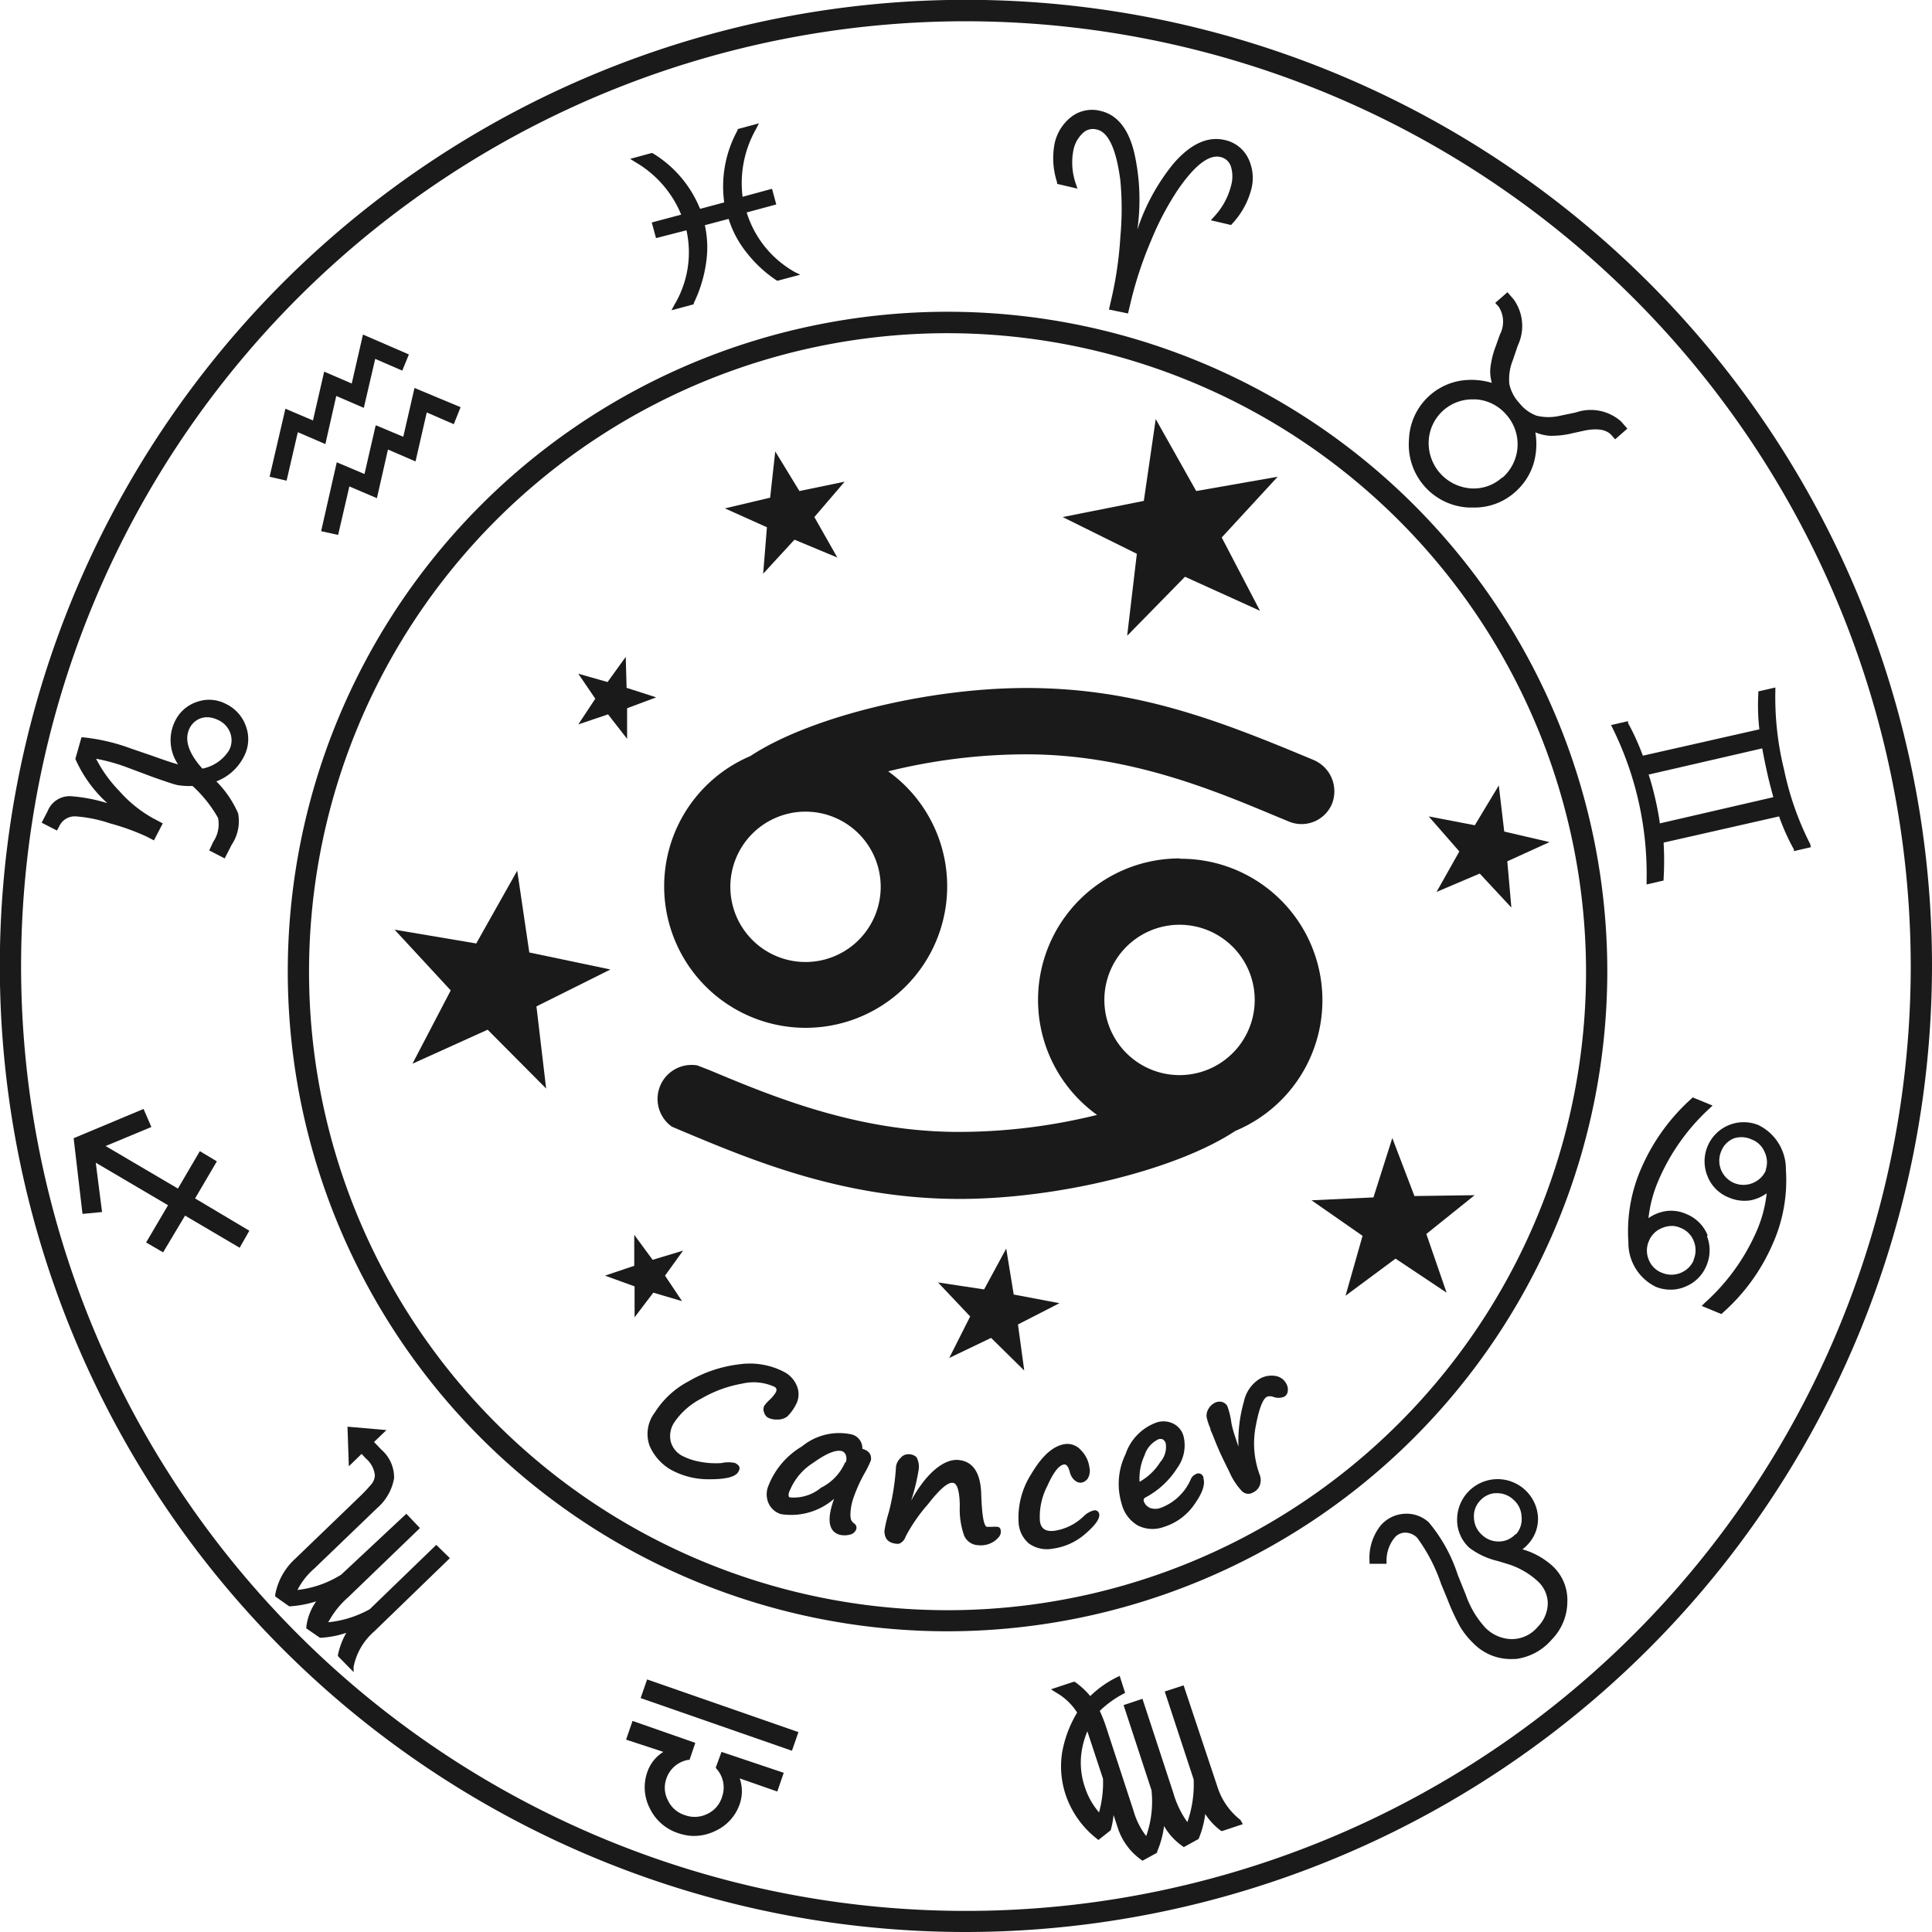 <svg xmlns="http://www.w3.org/2000/svg" viewBox="0 0 113.59 113.59"><defs><style>.cls-1{fill:#1a1a1a;}</style></defs><title>Asset 451</title><g id="Layer_2" data-name="Layer 2"><g id="Layer_1-2" data-name="Layer 1"><path class="cls-1" d="M69.36,50.47A8.32,8.32,0,0,0,64.5,65.55a33.91,33.91,0,0,1-8.12,1c-6,0-11-2.1-14.66-3.63L41,62.64a2,2,0,0,0-1.5,3.6l.73.31c4,1.67,9.39,3.94,16.18,3.94,5.84,0,12.8-1.73,16.22-4a8.32,8.32,0,0,0-3.24-16Zm0,12.74a4.42,4.42,0,1,1,4.41-4.42A4.42,4.42,0,0,1,69.36,63.21Zm7.89-18.52c-5.53-2.31-10.4-4.24-16.91-4.24-5.84,0-12.79,1.73-16.22,4a8.32,8.32,0,1,0,8.1.9,33.91,33.91,0,0,1,8.12-1c6,0,11,2.1,14.66,3.63l.75.31a1.94,1.94,0,0,0,2.55-1A2,2,0,0,0,77.25,44.69ZM47.36,56.56a4.42,4.42,0,1,1,4.42-4.41A4.42,4.42,0,0,1,47.36,56.56Z"/><path class="cls-1" d="M45.25,82.3a2.16,2.16,0,0,0-.32.36.48.48,0,0,0,0,.4.51.51,0,0,0,.24.3,1.17,1.17,0,0,0,.54.1.93.93,0,0,0,.58-.18,2.66,2.66,0,0,0,.5-.69,1.26,1.26,0,0,0,.1-1,1.61,1.61,0,0,0-.79-.93,4.36,4.36,0,0,0-2.61-.45,7.67,7.67,0,0,0-3,1,5.22,5.22,0,0,0-2,1.85A2.07,2.07,0,0,0,38.19,85a3,3,0,0,0,1.27,1.42,4.59,4.59,0,0,0,2.33.55c.92,0,1.45-.15,1.61-.42s.07-.39-.17-.53a1.76,1.76,0,0,0-.81,0,5,5,0,0,1-1.28-.08,3.75,3.75,0,0,1-1-.33,1.34,1.34,0,0,1-.71-.88,1.45,1.45,0,0,1,.18-1.05,4.26,4.26,0,0,1,1.62-1.45,7.28,7.28,0,0,1,2.4-.88,2.93,2.93,0,0,1,1.91.19c.14.08.16.22,0,.43A2.11,2.11,0,0,1,45.25,82.3Z"/><path class="cls-1" d="M50.7,85.18a.83.83,0,0,0-.65-.85,3.45,3.45,0,0,0-2.9.71,4.66,4.66,0,0,0-2,2.39,1.29,1.29,0,0,0,.06,1,1.17,1.17,0,0,0,.7.59,3.84,3.84,0,0,0,3.13-.9c-.44,1.21-.33,1.91.31,2.11a1.26,1.26,0,0,0,.61,0,.51.51,0,0,0,.39-.34.31.31,0,0,0-.13-.32.49.49,0,0,1-.19-.24A1.41,1.41,0,0,1,50,89a3.22,3.22,0,0,1,.17-.91,8.93,8.93,0,0,1,.7-1.54,5.49,5.49,0,0,0,.34-.71C51.24,85.5,51.09,85.3,50.7,85.18Zm-1,.77a3,3,0,0,1-1.43,1.52,2.51,2.51,0,0,1-1.81.57c-.12,0-.14-.19,0-.46A3.49,3.49,0,0,1,47.82,86c.78-.56,1.34-.78,1.69-.68a.39.39,0,0,1,.22.23A.67.67,0,0,1,49.72,86Z"/><path class="cls-1" d="M58.64,89.77a1.38,1.38,0,0,0-.31,0l-.29,0c-.19,0-.31-.66-.35-1.93s-.49-1.91-1.32-2-1.89.72-2.8,2.39A12.11,12.11,0,0,0,54,86.48a1.2,1.2,0,0,0-.11-.8.66.66,0,0,0-.47-.18.58.58,0,0,0-.48.23.84.84,0,0,0-.26.5,14.13,14.13,0,0,1-.42,2.67A7.52,7.52,0,0,0,52,90c0,.47.22.73.76.77a.39.39,0,0,0,.27-.11.62.62,0,0,0,.21-.31,9.7,9.7,0,0,1,1.32-1.91q1-1.29,1.44-1.26c.27,0,.42.47.43,1.35a4.67,4.67,0,0,0,.25,1.74h0a.94.94,0,0,0,.85.58,1.4,1.4,0,0,0,.92-.23c.25-.18.38-.35.39-.52S58.81,89.78,58.64,89.77Z"/><path class="cls-1" d="M64.32,88.8a1.32,1.32,0,0,0-.62.36A3.14,3.14,0,0,1,62,90c-.52.07-.81-.13-.86-.58a3.91,3.91,0,0,1,.44-2.06q.54-1.22,1-1.26c.13,0,.24.14.32.46s.35.65.69.61a.62.62,0,0,0,.35-.22.88.88,0,0,0,.11-.68,1.72,1.72,0,0,0-.49-1,1.06,1.06,0,0,0-.92-.37c-.7.09-1.36.67-2,1.75a4.75,4.75,0,0,0-.75,2.9,1.72,1.72,0,0,0,.62,1.21,1.83,1.83,0,0,0,1.4.29,3.63,3.63,0,0,0,1.9-.87c.58-.5.85-.88.82-1.14A.26.26,0,0,0,64.32,88.8Z"/><path class="cls-1" d="M70.29,86.68A.56.56,0,0,0,70,87a3.11,3.11,0,0,1-1.75,1.65.9.9,0,0,1-.65,0,.67.67,0,0,1-.35-.38.18.18,0,0,1,.1-.23,4.94,4.94,0,0,0,1.87-1.74,2.25,2.25,0,0,0,.36-1.88,1.16,1.16,0,0,0-.6-.72,1.3,1.3,0,0,0-1-.06,3,3,0,0,0-1.81,1.87,4,4,0,0,0-.23,2.88,2.06,2.06,0,0,0,.94,1.29,1.91,1.91,0,0,0,1.53.1,3.4,3.4,0,0,0,1.82-1.34c.46-.65.63-1.15.53-1.49A.3.3,0,0,0,70.29,86.68Zm-3-1.11a1.55,1.55,0,0,1,.8-.94.35.35,0,0,1,.28,0,.4.4,0,0,1,.17.24,1.35,1.35,0,0,1-.33,1.1A3.38,3.38,0,0,1,67,87.12,3.22,3.22,0,0,1,67.29,85.57Z"/><path class="cls-1" d="M75.62,81.34A.86.86,0,0,0,75,80.9a1.39,1.39,0,0,0-.93.16,2.09,2.09,0,0,0-.94,1.36,8.39,8.39,0,0,0-.32,2.44v.19l-.25-.76a5.73,5.73,0,0,1-.16-.62,4.56,4.56,0,0,0-.24-1,.53.53,0,0,0-.3-.24.6.6,0,0,0-.46.06.9.9,0,0,0-.37.38.77.77,0,0,0-.09.44,3.48,3.48,0,0,0,.22.67q0,.1.12.33.31.81.57,1.35c.18.38.33.68.44.9A3.82,3.82,0,0,0,73,87.65a.53.53,0,0,0,.65.11.78.78,0,0,0,.41-.41.88.88,0,0,0,0-.65,5.3,5.3,0,0,1-.22-2.9c.19-1,.41-1.56.65-1.68a.52.52,0,0,1,.35,0,.88.88,0,0,0,.66,0,.41.41,0,0,0,.21-.31A.69.69,0,0,0,75.62,81.34Z"/><path class="cls-1" d="M40.16,73.53,39.1,75l1,1.5L38.41,76l-1.1,1.45,0-1.82L35.57,75l1.72-.58,0-1.82,1.08,1.47Zm43-3.21-1.3-3.41L80.75,70.4l-3.64.17,3,2.09-1,3.52L82.05,74l3,2-1.19-3.45,2.84-2.28ZM47,28.87l-1.42-2.33-.3,2.72-2.66.63L45.09,31l-.22,2.73,1.84-2,2.52,1.05L47.88,30.4l1.78-2.08Zm23.33,0-2.38-4.23-.7,4.81-4.77.95,4.36,2.16-.57,4.82,3.4-3.47,4.41,2-2.25-4.31,3.29-3.57ZM34,42.59,35.75,42l1.12,1.44V41.64L38.58,41l-1.74-.56-.05-1.82-1.07,1.48L34,39.61,35,41.08ZM91.1,49.51l-2.66-.62-.32-2.71-1.41,2.34L84,48l1.8,2.06-1.34,2.38L87,51.36l1.86,2-.24-2.72ZM59.6,76.11l-.44-2.7-1.3,2.4-2.71-.41,1.89,2-1.23,2.44,2.46-1.18,1.95,1.92-.37-2.71,2.44-1.25ZM35.89,57l-4.77-1-.71-4.81L28,55.47l-4.8-.81,3.3,3.57-2.25,4.31,4.42-2L32.11,64l-.57-4.83Z"/><path class="cls-1" d="M56.79,113.59a56.8,56.8,0,1,1,56.8-56.8A56.86,56.86,0,0,1,56.79,113.59Zm0-112.34a55.55,55.55,0,1,0,55.55,55.54A55.61,55.61,0,0,0,56.79,1.25Z"/><path class="cls-1" d="M55.72,95.91A38.79,38.79,0,1,1,94.5,57.13,38.83,38.83,0,0,1,55.72,95.91Zm0-76.32A37.54,37.54,0,1,0,93.25,57.13,37.58,37.58,0,0,0,55.72,19.59Z"/><path class="cls-1" d="M73.56,11.16a4.69,4.69,0,0,1-1.12,2l-.06.07-1.19-.28.18-.2a4.14,4.14,0,0,0,1-1.8,2,2,0,0,0,0-1.16.83.83,0,0,0-.62-.56c-.67-.16-1.51.49-2.5,1.93a16.94,16.94,0,0,0-1.58,3,22.54,22.54,0,0,0-1.19,3.6l-.16.67L65.2,18.2l.16-.7a22,22,0,0,0,.51-3.57,17.86,17.86,0,0,0,0-3.32c-.24-1.85-.71-2.87-1.41-3a.84.84,0,0,0-.8.22,1.86,1.86,0,0,0-.55,1,3.81,3.81,0,0,0,.15,2l.09.26-1.2-.28,0-.09A4.56,4.56,0,0,1,62,8.46a2.7,2.7,0,0,1,1-1.6,2,2,0,0,1,1.7-.34c1,.23,1.67,1.08,2,2.52a12.53,12.53,0,0,1,.17,4.46A12.14,12.14,0,0,1,69,9.61C70,8.46,71,8,72,8.23a2,2,0,0,1,1.38,1.06A2.63,2.63,0,0,1,73.56,11.16Z"/><path class="cls-1" d="M95.31,24.78a2.68,2.68,0,0,0-2.66-.53l-.91.19a3,3,0,0,1-1.4,0,2.29,2.29,0,0,1-1-.73,2.36,2.36,0,0,1-.6-1.13,3,3,0,0,1,.2-1.39l.3-.88A2.68,2.68,0,0,0,89,17.61l-.37-.43-.72.63.21.23a1.63,1.63,0,0,1,.06,1.64l-.23.65a5.23,5.23,0,0,0-.33,1.36,2.37,2.37,0,0,0,.09.82,4.2,4.2,0,0,0-1.82-.13,3.63,3.63,0,0,0-3.05,3.46,3.7,3.7,0,0,0,3.51,4l.3,0a3.58,3.58,0,0,0,2.43-.91,3.64,3.64,0,0,0,1.09-1.69,4.1,4.1,0,0,0,.1-1.82,2.82,2.82,0,0,0,.81.2,5.1,5.1,0,0,0,1.38-.15l.68-.15c.77-.16,1.32-.07,1.62.28l.2.23.72-.63Zm-7,3.3a2.48,2.48,0,0,1-1.88.63A2.67,2.67,0,0,1,84,25.91a2.57,2.57,0,0,1,2.55-2.43h.21a2.57,2.57,0,0,1,1.81.91,2.61,2.61,0,0,1-.23,3.69Z"/><path class="cls-1" d="M106.43,49.63a17.54,17.54,0,0,1-1.54-4.39,17.71,17.71,0,0,1-.51-4.62v-.2l-1,.23v.11a12.43,12.43,0,0,0,.06,2.12l-6.85,1.55a14.41,14.41,0,0,0-.87-1.92l0-.11-1,.23.09.18a19.37,19.37,0,0,1,2,9V52l1-.23v-.12a17.91,17.91,0,0,0,0-2.11L104.6,48a12.4,12.4,0,0,0,.87,1.94l0,.1,1-.23Zm-8.84-1.22c-.06-.44-.15-.93-.27-1.45s-.25-1-.39-1.42L103.61,44c.07.41.17.89.29,1.44s.25,1,.36,1.43Z"/><path class="cls-1" d="M105,68.77a2.88,2.88,0,0,0-1.61-2.62,2.3,2.3,0,0,0-3,3,2.21,2.21,0,0,0,1.24,1.25,2.29,2.29,0,0,0,1.3.17,2.43,2.43,0,0,0,.94-.41,7.59,7.59,0,0,1-.59,2.22,12.21,12.21,0,0,1-3.06,4.23l-.17.17,1.16.48.07-.07a11.48,11.48,0,0,0,2.92-4A9.19,9.19,0,0,0,105,68.77Zm-1.16,0a1.42,1.42,0,0,1-.78.78,1.42,1.42,0,0,1-1.86-1.87,1.31,1.31,0,0,1,.77-.76A1.43,1.43,0,0,1,103,67a1.32,1.32,0,0,1,.76.76A1.38,1.38,0,0,1,103.8,68.82Zm-3.44,3.86a2.26,2.26,0,0,0-1.25-1.25,2.17,2.17,0,0,0-1.29-.16,2.41,2.41,0,0,0-.94.4,7.67,7.67,0,0,1,.59-2.22,12.3,12.3,0,0,1,3-4.23l.18-.17-1.17-.48-.07.07a11.77,11.77,0,0,0-2.91,4,9.21,9.21,0,0,0-.8,4.44,2.87,2.87,0,0,0,1.6,2.62,2.21,2.21,0,0,0,.74.17,2.16,2.16,0,0,0,1-.17,2.24,2.24,0,0,0,1.25-1.24A2.29,2.29,0,0,0,100.36,72.68Zm-.81,1.44a1.43,1.43,0,0,1-1.88.76,1.34,1.34,0,0,1-.77-.76,1.38,1.38,0,0,1,0-1.09,1.36,1.36,0,0,1,.78-.78,1.48,1.48,0,0,1,.64-.12,1.19,1.19,0,0,1,.44.11,1.35,1.35,0,0,1,.78.77A1.43,1.43,0,0,1,99.55,74.12Z"/><path class="cls-1" d="M91.2,92a4.49,4.49,0,0,0-1.69-.91,2.12,2.12,0,0,0,.31-.28,2.19,2.19,0,0,0,.6-1.68,2.38,2.38,0,0,0-4.75.18A2.21,2.21,0,0,0,86.39,91a4.44,4.44,0,0,0,1.68.78l.49.15a4.63,4.63,0,0,1,1.81,1A1.81,1.81,0,0,1,91,94.22a2,2,0,0,1-.59,1.43,2,2,0,0,1-1.5.72,2.23,2.23,0,0,1-1.58-.67,5.48,5.48,0,0,1-1.14-1.91l-.48-1.19A9.24,9.24,0,0,0,84,89.5,1.93,1.93,0,0,0,82.58,89a2,2,0,0,0-1.39.67,3.06,3.06,0,0,0-.67,2.12v.15h1v-.15A2.13,2.13,0,0,1,82,90.4a.81.81,0,0,1,.63-.29,1,1,0,0,1,.69.3,10,10,0,0,1,1.41,2.72l.36.87a13.23,13.23,0,0,0,.75,1.63,4.75,4.75,0,0,0,.8,1,3.07,3.07,0,0,0,2.32.91h.15a3.33,3.33,0,0,0,2.12-1.14,3.19,3.19,0,0,0,.92-2.21A2.72,2.72,0,0,0,91.2,92Zm-2.08-1.82a1.33,1.33,0,0,1-1,.45,1.4,1.4,0,0,1-1-.4,1.38,1.38,0,0,1-.46-1,1.31,1.31,0,0,1,.36-1,1.33,1.33,0,0,1,.86-.44H88a1.4,1.4,0,0,1,1,.4,1.38,1.38,0,0,1,.46,1A1.33,1.33,0,0,1,89.12,90.22Z"/><path class="cls-1" d="M72.93,107a4,4,0,0,1-1.34-1.91l-2-6-1.11.36,1.7,5.17a6.72,6.72,0,0,1-.37,2.51,5.67,5.67,0,0,1-.83-1.73l-1.81-5.52-1.11.37,1.64,5a6.13,6.13,0,0,1-.31,2.7,4.35,4.35,0,0,1-.74-1.47l-1.6-4.89a8.62,8.62,0,0,0-.39-1,6,6,0,0,1,1.38-1l.11-.06-.32-1-.16.08a6.06,6.06,0,0,0-1.57,1.11,4.58,4.58,0,0,0-.91-.84l-.07,0-1.33.44.28.18a3.55,3.55,0,0,1,1.26,1.19,6.8,6.8,0,0,0-.89,2.39,5.29,5.29,0,0,0,.21,2.43,5.53,5.53,0,0,0,1.83,2.59l.1.08.72-.57v0a4.82,4.82,0,0,0,.17-.9l.25.76a3.7,3.7,0,0,0,1.37,1.87l.08.06.86-.47,0-.06a5.59,5.59,0,0,0,.41-1.51,3.65,3.65,0,0,0,1.08,1.18l.08.06.87-.48,0,0a5.6,5.6,0,0,0,.39-1.47,3.72,3.72,0,0,0,.94,1l.07,0,1.2-.4Zm-8.32-.45a4.31,4.31,0,0,1-.83-1.49,4.44,4.44,0,0,1-.22-1.8,5,5,0,0,1,.37-1.47l.92,2.79A6.52,6.52,0,0,1,64.61,106.58Z"/><path class="cls-1" d="M42.08,103.93l.05.07a1.64,1.64,0,0,1,.32,1.65,1.61,1.61,0,0,1-.87,1,1.66,1.66,0,0,1-1.31.07,1.63,1.63,0,0,1-1-.87,1.59,1.59,0,0,1-.09-1.28,1.65,1.65,0,0,1,1.28-1.1l.08,0,.34-1-3.69-1.29-.38,1.1L39,103a2.26,2.26,0,0,0-.94,1.18,2.7,2.7,0,0,0,.15,2.15,2.81,2.81,0,0,0,1.64,1.44,3.08,3.08,0,0,0,.82.17,2.85,2.85,0,0,0,1.36-.28,2.69,2.69,0,0,0,1.46-1.59,2.3,2.3,0,0,0,0-1.51l2.21.77.38-1.1L42.42,103Z"/><rect class="cls-1" x="41.73" y="96.13" width="1.16" height="9.42" transform="translate(-66.84 107.65) rotate(-70.81)"/><path class="cls-1" d="M26.45,91.61,22,95.92A3.7,3.7,0,0,0,20.79,98l0,.31-.92-.94,0-.08A4.45,4.45,0,0,1,20.36,96a5.6,5.6,0,0,1-1.49.29h-.06l-.8-.55v-.09a3.28,3.28,0,0,1,.58-1.5,6.42,6.42,0,0,1-1.51.29H17l-.82-.58v-.1a3.77,3.77,0,0,1,1.15-2.09l3.8-3.66a9.53,9.53,0,0,0,.75-.8.94.94,0,0,0,.16-.46,1.49,1.49,0,0,0-.53-1l-.25-.27-.75.73-.08-2.33,2.29.2-.73.7.43.45a2.16,2.16,0,0,1,.75,1.68,3,3,0,0,1-1,1.76l-3.68,3.54a4.2,4.2,0,0,0-1,1.27,6.11,6.11,0,0,0,2.57-.9L23.89,89l.8.84-4.21,4.06a5.24,5.24,0,0,0-1.18,1.48,6.3,6.3,0,0,0,2.44-.77l3.91-3.78Z"/><path class="cls-1" d="M14.66,72.36l-.57,1-3.21-1.89L9.59,73.63l-1-.58,1.29-2.19-4.25-2.5L6,71.26l-1.15.11-.52-4.45L8.44,65.2l.46,1.06L6.21,67.38l4.25,2.5,1.29-2.2,1,.6-1.28,2.18Z"/><path class="cls-1" d="M14.34,44.48a2.18,2.18,0,0,0,.13-1.75,2.29,2.29,0,0,0-1.18-1.34,2.12,2.12,0,0,0-1.69-.13,2.18,2.18,0,0,0-1.3,1.12,2.52,2.52,0,0,0,.17,2.56c-.27-.07-.6-.18-1-.32l-.74-.26-1-.34a11.42,11.42,0,0,0-2.85-.67H4.79l-.36,1.27,0,0a7.69,7.69,0,0,0,1.88,2.6,9.65,9.65,0,0,0-2.18-.41,1.39,1.39,0,0,0-1.32.86l-.36.7.9.46.15-.28A1,1,0,0,1,4.47,48a8.06,8.06,0,0,1,2,.41,13.56,13.56,0,0,1,2.18.79l.4.21.52-1L9,48.11a7.49,7.49,0,0,1-2-1.62,7.74,7.74,0,0,1-1.35-1.88,10.72,10.72,0,0,1,1.88.53L9,45.69c.74.26,1.21.42,1.44.47a4.43,4.43,0,0,0,.88.05,7.61,7.61,0,0,1,1.5,1.88,1.85,1.85,0,0,1-.28,1.4L12.3,50l.91.47.42-.82A2.48,2.48,0,0,0,14,47.82a6.11,6.11,0,0,0-1.28-1.88A3,3,0,0,0,14.34,44.48Zm-.87-.37a2.39,2.39,0,0,1-1.57,1.08c-.83-.92-1.08-1.72-.75-2.38a1.16,1.16,0,0,1,.72-.6,1.21,1.21,0,0,1,.62,0,1.66,1.66,0,0,1,.35.13,1.34,1.34,0,0,1,.71.79A1.26,1.26,0,0,1,13.47,44.11Z"/><path class="cls-1" d="M19.13,26.11l-1.62-.7-.66,2.85-1-.23.93-4,1.62.69.66-2.87,1.62.7.66-2.88,2.7,1.17-.39.95-1.59-.69-.67,2.88-1.62-.7Zm5.24-3.3-.66,2.87L22.09,25l-.66,2.87-1.63-.69-.92,4.05,1,.22.66-2.85,1.62.69.65-2.86,1.62.7.66-2.88,1.59.69.4-1Z"/><path class="cls-1" d="M47.05,16.15l-1.31.35-.06,0a7.51,7.51,0,0,1-1.84-1.72,6,6,0,0,1-1-1.91l-1.4.37a6,6,0,0,1,.08,2.17,7.93,7.93,0,0,1-.73,2.41l0,.07-1.31.35.17-.32a6,6,0,0,0,.71-4.38L38.57,14l-.25-.92,1.73-.46a6.35,6.35,0,0,0-2.7-3.09l-.3-.19L38.3,9l.06,0a6.8,6.8,0,0,1,2.8,3.28l1.42-.38a6.85,6.85,0,0,1,.79-4.25l0-.06,1.25-.34-.16.32a6.43,6.43,0,0,0-.8,4l1.73-.47.25.92-1.74.47A6.08,6.08,0,0,0,46.74,16Z"/></g></g></svg>
